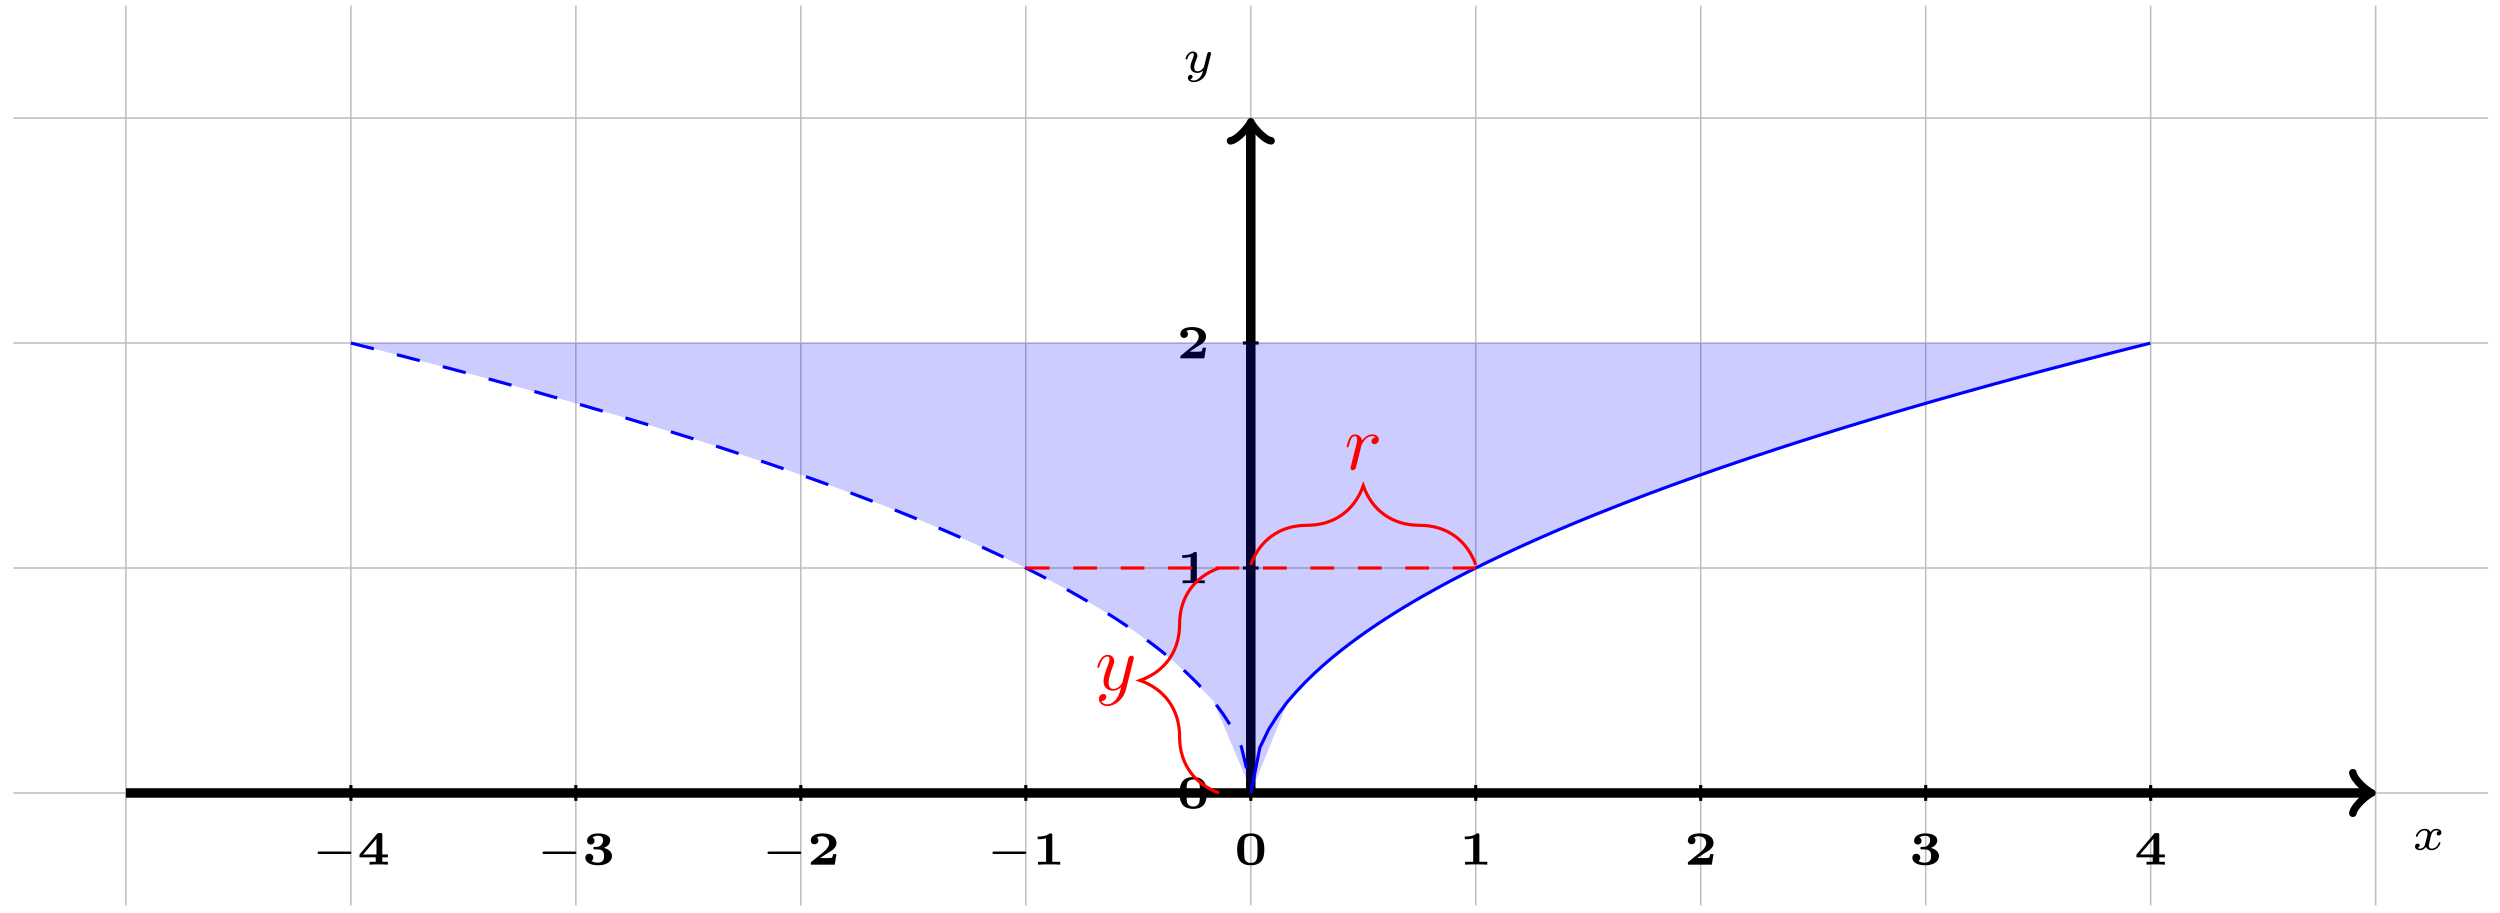 <?xml version="1.0" encoding="UTF-8"?>
<svg xmlns="http://www.w3.org/2000/svg" xmlns:xlink="http://www.w3.org/1999/xlink" width="315pt" height="115pt" viewBox="0 0 315 115" version="1.1">
<defs>
<g>
<symbol overflow="visible" id="glyph0-0">
<path style="stroke:none;" d=""/>
</symbol>
<symbol overflow="visible" id="glyph0-1">
<path style="stroke:none;" d="M 3.375 -2.359 C 3.156 -2.297 3.109 -2.125 3.109 -2.031 C 3.109 -1.844 3.266 -1.797 3.344 -1.797 C 3.531 -1.797 3.703 -1.938 3.703 -2.172 C 3.703 -2.5 3.344 -2.641 3.047 -2.641 C 2.641 -2.641 2.406 -2.328 2.344 -2.219 C 2.266 -2.375 2.031 -2.641 1.578 -2.641 C 0.891 -2.641 0.484 -1.922 0.484 -1.719 C 0.484 -1.688 0.516 -1.641 0.594 -1.641 C 0.688 -1.641 0.703 -1.672 0.719 -1.719 C 0.875 -2.203 1.281 -2.438 1.562 -2.438 C 1.859 -2.438 1.953 -2.25 1.953 -2.047 C 1.953 -1.984 1.953 -1.922 1.906 -1.734 C 1.766 -1.188 1.641 -0.641 1.609 -0.562 C 1.516 -0.344 1.297 -0.141 1.047 -0.141 C 1.016 -0.141 0.844 -0.141 0.703 -0.234 C 0.938 -0.312 0.969 -0.5 0.969 -0.547 C 0.969 -0.703 0.844 -0.781 0.719 -0.781 C 0.562 -0.781 0.375 -0.656 0.375 -0.406 C 0.375 -0.062 0.75 0.062 1.031 0.062 C 1.375 0.062 1.625 -0.172 1.734 -0.359 C 1.859 -0.109 2.141 0.062 2.484 0.062 C 3.188 0.062 3.578 -0.672 3.578 -0.859 C 3.578 -0.875 3.578 -0.953 3.469 -0.953 C 3.391 -0.953 3.375 -0.906 3.359 -0.844 C 3.188 -0.328 2.766 -0.141 2.5 -0.141 C 2.281 -0.141 2.125 -0.266 2.125 -0.516 C 2.125 -0.641 2.141 -0.766 2.203 -0.969 L 2.391 -1.75 C 2.453 -1.984 2.484 -2.094 2.609 -2.234 C 2.688 -2.328 2.844 -2.438 3.031 -2.438 C 3.062 -2.438 3.234 -2.438 3.375 -2.359 Z M 3.375 -2.359 "/>
</symbol>
<symbol overflow="visible" id="glyph0-2">
<path style="stroke:none;" d="M 3.562 -2.297 C 3.578 -2.344 3.578 -2.359 3.578 -2.375 C 3.578 -2.453 3.531 -2.578 3.375 -2.578 C 3.266 -2.578 3.172 -2.516 3.125 -2.422 C 3.094 -2.391 3.062 -2.203 3.031 -2.094 L 2.719 -0.844 C 2.672 -0.672 2.656 -0.578 2.406 -0.359 C 2.344 -0.297 2.156 -0.141 1.891 -0.141 C 1.453 -0.141 1.453 -0.531 1.453 -0.641 C 1.453 -0.891 1.531 -1.172 1.797 -1.828 C 1.844 -1.969 1.859 -2.016 1.859 -2.125 C 1.859 -2.453 1.562 -2.641 1.266 -2.641 C 0.656 -2.641 0.359 -1.844 0.359 -1.719 C 0.359 -1.688 0.391 -1.641 0.469 -1.641 C 0.562 -1.641 0.578 -1.672 0.594 -1.719 C 0.766 -2.297 1.078 -2.438 1.25 -2.438 C 1.359 -2.438 1.406 -2.359 1.406 -2.219 C 1.406 -2.094 1.328 -1.891 1.266 -1.734 C 1.047 -1.203 0.984 -0.938 0.984 -0.719 C 0.984 -0.156 1.406 0.062 1.875 0.062 C 1.953 0.062 2.234 0.062 2.562 -0.219 C 2.484 0.109 2.422 0.344 2.141 0.656 C 2.031 0.781 1.766 1.016 1.406 1.016 C 1.344 1.016 1.094 1.016 0.953 0.859 C 1.219 0.812 1.25 0.578 1.25 0.531 C 1.25 0.359 1.125 0.297 1 0.297 C 0.859 0.297 0.656 0.422 0.656 0.688 C 0.656 0.984 0.938 1.219 1.406 1.219 C 2.047 1.219 2.812 0.75 2.984 0 Z M 3.562 -2.297 "/>
</symbol>
<symbol overflow="visible" id="glyph1-0">
<path style="stroke:none;" d=""/>
</symbol>
<symbol overflow="visible" id="glyph1-1">
<path style="stroke:none;" d="M 4.766 -1.344 C 4.859 -1.344 5.016 -1.344 5.016 -1.5 C 5.016 -1.656 4.859 -1.656 4.766 -1.656 L 1 -1.656 C 0.891 -1.656 0.75 -1.656 0.75 -1.5 C 0.75 -1.344 0.891 -1.344 1 -1.344 Z M 4.766 -1.344 "/>
</symbol>
<symbol overflow="visible" id="glyph2-0">
<path style="stroke:none;" d=""/>
</symbol>
<symbol overflow="visible" id="glyph2-1">
<path style="stroke:none;" d="M 3.859 -0.922 L 3.859 -1.281 L 3.156 -1.281 L 3.156 -3.766 C 3.156 -3.938 3.125 -3.984 2.938 -3.984 L 2.719 -3.984 C 2.562 -3.984 2.562 -3.969 2.484 -3.875 L 0.281 -1.281 L 0.281 -0.922 L 2.328 -0.922 L 2.328 -0.359 L 1.547 -0.359 L 1.547 0 C 1.844 -0.031 2.422 -0.031 2.734 -0.031 C 3.078 -0.031 3.531 -0.031 3.859 0 L 3.859 -0.359 L 3.156 -0.359 L 3.156 -0.922 Z M 2.422 -3.266 L 2.422 -1.281 L 0.734 -1.281 Z M 2.422 -3.266 "/>
</symbol>
<symbol overflow="visible" id="glyph2-2">
<path style="stroke:none;" d="M 1.578 -2.234 C 1.453 -2.234 1.406 -2.203 1.406 -2.078 C 1.406 -1.922 1.484 -1.922 1.609 -1.922 L 1.953 -1.922 C 2.734 -1.922 2.75 -1.375 2.75 -1.078 C 2.75 -0.828 2.734 -0.25 1.969 -0.25 C 1.875 -0.25 1.469 -0.25 1.156 -0.453 C 1.266 -0.516 1.391 -0.672 1.391 -0.891 C 1.391 -1.172 1.172 -1.375 0.891 -1.375 C 0.609 -1.375 0.391 -1.203 0.391 -0.875 C 0.391 -0.297 0.984 0.078 2 0.078 C 3.297 0.078 3.75 -0.562 3.75 -1.078 C 3.75 -1.469 3.484 -1.922 2.719 -2.109 C 3.125 -2.25 3.531 -2.578 3.531 -3.078 C 3.531 -3.547 3.016 -3.938 2.016 -3.938 C 1.156 -3.938 0.609 -3.547 0.609 -3.016 C 0.609 -2.688 0.859 -2.531 1.078 -2.531 C 1.328 -2.531 1.547 -2.703 1.547 -3 C 1.547 -3.297 1.328 -3.422 1.281 -3.438 C 1.375 -3.5 1.625 -3.641 1.984 -3.641 C 2.516 -3.641 2.625 -3.359 2.625 -3.094 C 2.625 -2.609 2.281 -2.281 1.938 -2.25 Z M 1.578 -2.234 "/>
</symbol>
<symbol overflow="visible" id="glyph2-3">
<path style="stroke:none;" d="M 3.688 -1.328 L 3.266 -1.328 C 3.25 -1.25 3.203 -0.875 3.062 -0.859 C 2.938 -0.828 2.656 -0.828 2.453 -0.828 L 1.641 -0.828 C 1.688 -0.875 1.844 -0.969 1.891 -1.016 C 2.891 -1.688 2.781 -1.562 3.125 -1.797 C 3.453 -2.047 3.688 -2.328 3.688 -2.734 C 3.688 -3.484 3 -3.938 1.953 -3.938 C 1.016 -3.938 0.453 -3.609 0.453 -3.047 C 0.453 -2.688 0.734 -2.562 0.922 -2.562 C 1.156 -2.562 1.406 -2.719 1.406 -3.047 C 1.406 -3.188 1.359 -3.344 1.203 -3.438 C 1.453 -3.578 1.734 -3.578 1.797 -3.578 C 2.391 -3.578 2.766 -3.219 2.766 -2.734 C 2.766 -2.266 2.391 -1.859 2.016 -1.562 L 0.531 -0.359 C 0.453 -0.297 0.453 -0.266 0.453 -0.156 L 0.453 0 L 3.469 0 Z M 3.688 -1.328 "/>
</symbol>
<symbol overflow="visible" id="glyph2-4">
<path style="stroke:none;" d="M 2.531 -3.719 C 2.531 -3.906 2.5 -3.938 2.328 -3.938 L 2.219 -3.938 C 1.734 -3.547 0.969 -3.547 0.844 -3.547 L 0.688 -3.547 L 0.688 -3.203 L 0.844 -3.203 C 0.969 -3.203 1.344 -3.203 1.75 -3.328 L 1.75 -0.359 L 0.734 -0.359 L 0.734 0 C 1.047 -0.031 1.797 -0.031 2.141 -0.031 C 2.469 -0.031 3.234 -0.031 3.531 0 L 3.531 -0.359 L 2.531 -0.359 Z M 2.531 -3.719 "/>
</symbol>
<symbol overflow="visible" id="glyph2-5">
<path style="stroke:none;" d="M 3.781 -1.906 C 3.781 -2.766 3.625 -3.938 2.078 -3.938 C 0.516 -3.938 0.359 -2.75 0.359 -1.906 C 0.359 -1.047 0.516 0.078 2.078 0.078 C 3.625 0.078 3.781 -1.047 3.781 -1.906 Z M 2.078 -0.219 C 1.859 -0.219 1.375 -0.281 1.281 -0.828 C 1.234 -1.156 1.234 -1.578 1.234 -1.984 C 1.234 -2.359 1.234 -2.828 1.297 -3.109 C 1.406 -3.547 1.828 -3.625 2.078 -3.625 C 2.281 -3.625 2.766 -3.578 2.859 -3.062 C 2.922 -2.766 2.922 -2.375 2.922 -1.984 C 2.922 -1.609 2.922 -1.156 2.859 -0.828 C 2.75 -0.281 2.297 -0.219 2.078 -0.219 Z M 2.078 -0.219 "/>
</symbol>
<symbol overflow="visible" id="glyph3-0">
<path style="stroke:none;" d=""/>
</symbol>
<symbol overflow="visible" id="glyph3-1">
<path style="stroke:none;" d="M 4.844 -3.797 C 4.891 -3.938 4.891 -3.953 4.891 -4.031 C 4.891 -4.203 4.75 -4.297 4.594 -4.297 C 4.5 -4.297 4.344 -4.234 4.25 -4.094 C 4.234 -4.031 4.141 -3.734 4.109 -3.547 C 4.031 -3.297 3.969 -3.016 3.906 -2.75 L 3.453 -0.953 C 3.422 -0.812 2.984 -0.109 2.328 -0.109 C 1.828 -0.109 1.719 -0.547 1.719 -0.922 C 1.719 -1.375 1.891 -2 2.219 -2.875 C 2.375 -3.281 2.422 -3.391 2.422 -3.594 C 2.422 -4.031 2.109 -4.406 1.609 -4.406 C 0.656 -4.406 0.297 -2.953 0.297 -2.875 C 0.297 -2.766 0.391 -2.766 0.406 -2.766 C 0.516 -2.766 0.516 -2.797 0.562 -2.953 C 0.844 -3.891 1.234 -4.188 1.578 -4.188 C 1.656 -4.188 1.828 -4.188 1.828 -3.875 C 1.828 -3.625 1.719 -3.359 1.656 -3.172 C 1.25 -2.109 1.078 -1.547 1.078 -1.078 C 1.078 -0.188 1.703 0.109 2.297 0.109 C 2.688 0.109 3.016 -0.062 3.297 -0.344 C 3.172 0.172 3.047 0.672 2.656 1.203 C 2.391 1.531 2.016 1.828 1.562 1.828 C 1.422 1.828 0.969 1.797 0.797 1.406 C 0.953 1.406 1.094 1.406 1.219 1.281 C 1.328 1.203 1.422 1.062 1.422 0.875 C 1.422 0.562 1.156 0.531 1.062 0.531 C 0.828 0.531 0.5 0.688 0.5 1.172 C 0.5 1.672 0.938 2.047 1.562 2.047 C 2.578 2.047 3.609 1.141 3.891 0.016 Z M 4.844 -3.797 "/>
</symbol>
<symbol overflow="visible" id="glyph3-2">
<path style="stroke:none;" d="M 0.875 -0.594 C 0.844 -0.438 0.781 -0.203 0.781 -0.156 C 0.781 0.016 0.922 0.109 1.078 0.109 C 1.203 0.109 1.375 0.031 1.453 -0.172 C 1.469 -0.203 1.797 -1.562 1.844 -1.75 C 1.922 -2.078 2.109 -2.766 2.156 -3.047 C 2.203 -3.172 2.484 -3.641 2.719 -3.859 C 2.797 -3.922 3.094 -4.188 3.516 -4.188 C 3.781 -4.188 3.922 -4.062 3.938 -4.062 C 3.641 -4.016 3.422 -3.781 3.422 -3.516 C 3.422 -3.359 3.531 -3.172 3.797 -3.172 C 4.062 -3.172 4.344 -3.406 4.344 -3.766 C 4.344 -4.109 4.031 -4.406 3.516 -4.406 C 2.875 -4.406 2.438 -3.922 2.25 -3.641 C 2.156 -4.094 1.797 -4.406 1.328 -4.406 C 0.875 -4.406 0.688 -4.016 0.594 -3.844 C 0.422 -3.5 0.297 -2.906 0.297 -2.875 C 0.297 -2.766 0.391 -2.766 0.406 -2.766 C 0.516 -2.766 0.516 -2.781 0.578 -3 C 0.75 -3.703 0.953 -4.188 1.312 -4.188 C 1.469 -4.188 1.609 -4.109 1.609 -3.734 C 1.609 -3.516 1.578 -3.406 1.453 -2.891 Z M 0.875 -0.594 "/>
</symbol>
</g>
</defs>
<g id="surface1">
<path style="fill:none;stroke-width:0.199;stroke-linecap:butt;stroke-linejoin:miter;stroke:rgb(75%,75%,75%);stroke-opacity:1;stroke-miterlimit:10;" d="M -155.906 -0 L 155.907 -0 M -155.906 28.347 L 155.907 28.347 M -155.906 56.694 L 155.907 56.694 M -155.906 85.041 L 155.907 85.041 M -141.734 -14.172 L -141.734 99.212 M -113.386 -14.172 L -113.386 99.212 M -85.042 -14.172 L -85.042 99.212 M -56.695 -14.172 L -56.695 99.212 M -28.347 -14.172 L -28.347 99.212 M 0.001 -14.172 L 0.001 99.212 M 28.348 -14.172 L 28.348 99.212 M 56.692 -14.172 L 56.692 99.212 M 85.04 -14.172 L 85.04 99.212 M 113.387 -14.172 L 113.387 99.212 M 141.735 -14.172 L 141.735 99.212 " transform="matrix(1,0,0,-1,157.597,99.914)"/>
<path style="fill:none;stroke-width:1.196;stroke-linecap:butt;stroke-linejoin:miter;stroke:rgb(0%,0%,0%);stroke-opacity:1;stroke-miterlimit:10;" d="M -141.734 -0 L 140.778 -0 " transform="matrix(1,0,0,-1,157.597,99.914)"/>
<path style="fill:none;stroke-width:0.956;stroke-linecap:round;stroke-linejoin:round;stroke:rgb(0%,0%,0%);stroke-opacity:1;stroke-miterlimit:10;" d="M -1.914 2.55 C -1.754 1.593 0 0.16 0.477 -0 C 0 -0.161 -1.754 -1.594 -1.914 -2.551 " transform="matrix(1,0,0,-1,298.375,99.914)"/>
<g style="fill:rgb(0%,0%,0%);fill-opacity:1;">
  <use xlink:href="#glyph0-1" x="303.913" y="107.07"/>
</g>
<path style="fill:none;stroke-width:1.196;stroke-linecap:butt;stroke-linejoin:miter;stroke:rgb(0%,0%,0%);stroke-opacity:1;stroke-miterlimit:10;" d="M 0.001 -0 L 0.001 84.084 " transform="matrix(1,0,0,-1,157.597,99.914)"/>
<path style="fill:none;stroke-width:0.956;stroke-linecap:round;stroke-linejoin:round;stroke:rgb(0%,0%,0%);stroke-opacity:1;stroke-miterlimit:10;" d="M -1.914 2.55 C -1.754 1.593 -0 0.16 0.476 -0.001 C -0 -0.161 -1.754 -1.594 -1.914 -2.551 " transform="matrix(0,-1,-1,0,157.597,15.828)"/>
<g style="fill:rgb(0%,0%,0%);fill-opacity:1;">
  <use xlink:href="#glyph0-2" x="149.016" y="9.127"/>
</g>
<path style="fill:none;stroke-width:0.399;stroke-linecap:butt;stroke-linejoin:miter;stroke:rgb(0%,0%,0%);stroke-opacity:1;stroke-miterlimit:10;" d="M -113.386 0.996 L -113.386 -0.996 " transform="matrix(1,0,0,-1,157.597,99.914)"/>
<g style="fill:rgb(0%,0%,0%);fill-opacity:1;">
  <use xlink:href="#glyph1-1" x="39.259" y="108.946"/>
</g>
<g style="fill:rgb(0%,0%,0%);fill-opacity:1;">
  <use xlink:href="#glyph2-1" x="45.015" y="108.946"/>
</g>
<path style="fill:none;stroke-width:0.399;stroke-linecap:butt;stroke-linejoin:miter;stroke:rgb(0%,0%,0%);stroke-opacity:1;stroke-miterlimit:10;" d="M -85.042 0.996 L -85.042 -0.996 " transform="matrix(1,0,0,-1,157.597,99.914)"/>
<g style="fill:rgb(0%,0%,0%);fill-opacity:1;">
  <use xlink:href="#glyph1-1" x="67.606" y="108.946"/>
</g>
<g style="fill:rgb(0%,0%,0%);fill-opacity:1;">
  <use xlink:href="#glyph2-2" x="73.362" y="108.946"/>
</g>
<path style="fill:none;stroke-width:0.399;stroke-linecap:butt;stroke-linejoin:miter;stroke:rgb(0%,0%,0%);stroke-opacity:1;stroke-miterlimit:10;" d="M -56.695 0.996 L -56.695 -0.996 " transform="matrix(1,0,0,-1,157.597,99.914)"/>
<g style="fill:rgb(0%,0%,0%);fill-opacity:1;">
  <use xlink:href="#glyph1-1" x="95.952" y="108.946"/>
</g>
<g style="fill:rgb(0%,0%,0%);fill-opacity:1;">
  <use xlink:href="#glyph2-3" x="101.708" y="108.946"/>
</g>
<path style="fill:none;stroke-width:0.399;stroke-linecap:butt;stroke-linejoin:miter;stroke:rgb(0%,0%,0%);stroke-opacity:1;stroke-miterlimit:10;" d="M -28.347 0.996 L -28.347 -0.996 " transform="matrix(1,0,0,-1,157.597,99.914)"/>
<g style="fill:rgb(0%,0%,0%);fill-opacity:1;">
  <use xlink:href="#glyph1-1" x="124.299" y="108.946"/>
</g>
<g style="fill:rgb(0%,0%,0%);fill-opacity:1;">
  <use xlink:href="#glyph2-4" x="130.055" y="108.946"/>
</g>
<path style="fill:none;stroke-width:0.399;stroke-linecap:butt;stroke-linejoin:miter;stroke:rgb(0%,0%,0%);stroke-opacity:1;stroke-miterlimit:10;" d="M 0.001 0.996 L 0.001 -0.996 " transform="matrix(1,0,0,-1,157.597,99.914)"/>
<g style="fill:rgb(0%,0%,0%);fill-opacity:1;">
  <use xlink:href="#glyph2-5" x="155.524" y="108.946"/>
</g>
<path style="fill:none;stroke-width:0.399;stroke-linecap:butt;stroke-linejoin:miter;stroke:rgb(0%,0%,0%);stroke-opacity:1;stroke-miterlimit:10;" d="M 28.348 0.996 L 28.348 -0.996 " transform="matrix(1,0,0,-1,157.597,99.914)"/>
<g style="fill:rgb(0%,0%,0%);fill-opacity:1;">
  <use xlink:href="#glyph2-4" x="183.871" y="108.946"/>
</g>
<path style="fill:none;stroke-width:0.399;stroke-linecap:butt;stroke-linejoin:miter;stroke:rgb(0%,0%,0%);stroke-opacity:1;stroke-miterlimit:10;" d="M 56.692 0.996 L 56.692 -0.996 " transform="matrix(1,0,0,-1,157.597,99.914)"/>
<g style="fill:rgb(0%,0%,0%);fill-opacity:1;">
  <use xlink:href="#glyph2-3" x="212.218" y="108.946"/>
</g>
<path style="fill:none;stroke-width:0.399;stroke-linecap:butt;stroke-linejoin:miter;stroke:rgb(0%,0%,0%);stroke-opacity:1;stroke-miterlimit:10;" d="M 85.04 0.996 L 85.04 -0.996 " transform="matrix(1,0,0,-1,157.597,99.914)"/>
<g style="fill:rgb(0%,0%,0%);fill-opacity:1;">
  <use xlink:href="#glyph2-2" x="240.565" y="108.946"/>
</g>
<path style="fill:none;stroke-width:0.399;stroke-linecap:butt;stroke-linejoin:miter;stroke:rgb(0%,0%,0%);stroke-opacity:1;stroke-miterlimit:10;" d="M 113.387 0.996 L 113.387 -0.996 " transform="matrix(1,0,0,-1,157.597,99.914)"/>
<g style="fill:rgb(0%,0%,0%);fill-opacity:1;">
  <use xlink:href="#glyph2-1" x="268.911" y="108.946"/>
</g>
<path style="fill:none;stroke-width:0.399;stroke-linecap:butt;stroke-linejoin:miter;stroke:rgb(0%,0%,0%);stroke-opacity:1;stroke-miterlimit:10;" d="M 0.997 -0 L -0.995 -0 " transform="matrix(1,0,0,-1,157.597,99.914)"/>
<g style="fill:rgb(0%,0%,0%);fill-opacity:1;">
  <use xlink:href="#glyph2-5" x="148.271" y="101.84"/>
</g>
<path style="fill:none;stroke-width:0.399;stroke-linecap:butt;stroke-linejoin:miter;stroke:rgb(0%,0%,0%);stroke-opacity:1;stroke-miterlimit:10;" d="M 0.997 28.347 L -0.995 28.347 " transform="matrix(1,0,0,-1,157.597,99.914)"/>
<g style="fill:rgb(0%,0%,0%);fill-opacity:1;">
  <use xlink:href="#glyph2-4" x="148.271" y="73.492"/>
</g>
<path style="fill:none;stroke-width:0.399;stroke-linecap:butt;stroke-linejoin:miter;stroke:rgb(0%,0%,0%);stroke-opacity:1;stroke-miterlimit:10;" d="M 0.997 56.694 L -0.995 56.694 " transform="matrix(1,0,0,-1,157.597,99.914)"/>
<g style="fill:rgb(0%,0%,0%);fill-opacity:1;">
  <use xlink:href="#glyph2-3" x="148.271" y="45.146"/>
</g>
<path style="fill:none;stroke-width:0.399;stroke-linecap:butt;stroke-linejoin:miter;stroke:rgb(0%,0%,100%);stroke-opacity:1;stroke-miterlimit:10;" d="M 0.001 -0 L 1.145 5.714 L 2.29 8.085 L 3.434 9.871 L 4.579 11.437 L 5.723 12.749 L 6.868 13.96 L 8.016 15.074 L 9.161 16.117 L 10.305 17.093 L 11.45 18.019 L 12.594 18.898 L 13.739 19.738 L 14.883 20.546 L 16.028 21.32 L 17.173 22.07 L 18.317 22.792 L 19.465 23.495 L 20.61 24.175 L 21.755 24.839 L 22.899 25.48 L 24.044 26.112 L 25.188 26.726 L 26.333 27.323 L 27.477 27.913 L 28.622 28.483 L 29.766 29.05 L 30.915 29.601 L 32.059 30.144 L 33.204 30.679 L 34.348 31.202 L 35.493 31.718 L 36.637 32.226 L 37.782 32.726 L 38.926 33.218 L 40.071 33.702 L 41.215 34.179 L 42.364 34.651 L 43.508 35.116 L 44.653 35.573 L 45.798 36.026 L 46.942 36.475 L 48.087 36.917 L 49.231 37.354 L 50.376 37.788 L 51.52 38.21 L 52.665 38.636 L 53.813 39.054 L 56.102 39.874 L 57.247 40.28 L 58.391 40.682 L 59.536 41.081 L 61.825 41.862 L 62.969 42.249 L 64.118 42.628 L 66.407 43.385 L 68.696 44.128 L 70.985 44.854 L 73.274 45.573 L 74.419 45.928 L 75.567 46.28 L 77.856 46.975 L 80.145 47.663 L 81.29 48.003 L 82.434 48.339 L 85.868 49.335 L 87.016 49.663 L 89.305 50.311 L 91.594 50.952 L 93.883 51.585 L 96.173 52.21 L 97.317 52.518 L 98.466 52.827 L 99.61 53.135 L 100.755 53.44 L 101.899 53.737 L 103.044 54.038 L 104.188 54.342 L 105.333 54.635 L 107.622 55.229 L 108.766 55.522 L 109.915 55.811 L 111.059 56.104 L 112.204 56.389 L 113.348 56.678 " transform="matrix(1,0,0,-1,157.597,99.914)"/>
<path style="fill:none;stroke-width:0.399;stroke-linecap:butt;stroke-linejoin:miter;stroke:rgb(0%,0%,100%);stroke-opacity:1;stroke-dasharray:2.989,2.989;stroke-miterlimit:10;" d="M -113.386 56.69 L -108.808 55.534 L -107.663 55.241 L -105.374 54.647 L -104.226 54.35 L -99.648 53.147 L -96.214 52.221 L -95.07 51.909 L -93.925 51.592 L -92.777 51.28 L -91.632 50.963 L -89.343 50.323 L -88.199 49.995 L -87.054 49.674 L -84.765 49.018 L -82.476 48.346 L -81.327 48.01 L -79.038 47.331 L -77.894 46.987 L -75.605 46.292 L -74.46 45.94 L -72.171 45.229 L -71.027 44.87 L -69.878 44.507 L -68.734 44.139 L -66.445 43.397 L -65.3 43.022 L -64.156 42.643 L -63.011 42.261 L -60.722 41.487 L -59.577 41.093 L -58.429 40.698 L -57.285 40.296 L -56.14 39.889 L -53.851 39.069 L -51.562 38.225 L -50.417 37.8 L -49.273 37.37 L -48.128 36.932 L -46.98 36.491 L -44.691 35.593 L -43.546 35.132 L -42.402 34.667 L -41.257 34.198 L -40.113 33.718 L -38.968 33.233 L -37.824 32.741 L -36.675 32.241 L -35.531 31.737 L -34.386 31.222 L -33.242 30.694 L -32.097 30.163 L -30.952 29.62 L -29.808 29.065 L -28.663 28.503 L -27.519 27.933 L -26.374 27.347 L -25.226 26.745 L -24.081 26.132 L -22.937 25.503 L -21.792 24.859 L -20.648 24.198 L -19.503 23.515 L -18.359 22.816 L -17.214 22.093 L -16.07 21.347 L -14.925 20.573 L -13.777 19.765 L -12.632 18.925 L -11.488 18.05 L -10.343 17.124 L -9.199 16.152 L -8.054 15.113 L -6.91 13.999 L -5.765 12.788 L -4.62 11.484 L -3.476 9.925 L -2.327 8.152 L -1.183 5.808 L -0.038 1.058 " transform="matrix(1,0,0,-1,157.597,99.914)"/>
<path style=" stroke:none;fill-rule:nonzero;fill:rgb(0%,0%,100%);fill-opacity:0.2;" d="M 157.598 99.914 L 162.32 88.305 L 167.047 83.543 L 171.77 79.867 L 176.492 76.762 L 181.219 74.031 L 185.941 71.562 L 190.668 69.297 L 195.391 67.184 L 200.113 65.199 L 204.84 63.32 L 209.562 61.535 L 214.289 59.832 L 219.012 58.191 L 223.734 56.617 L 228.461 55.098 L 233.184 53.625 L 237.906 52.203 L 242.633 50.82 L 247.355 49.477 L 252.082 48.164 L 256.805 46.887 L 261.527 45.637 L 266.254 44.422 L 270.977 43.23 L 157.598 43.219 Z M 157.598 99.914 "/>
<path style=" stroke:none;fill-rule:nonzero;fill:rgb(0%,0%,100%);fill-opacity:0.2;" d="M 44.211 43.219 L 44.211 43.223 L 48.934 44.414 L 53.656 45.637 L 58.383 46.887 L 63.105 48.164 L 67.832 49.473 L 72.555 50.816 L 77.277 52.199 L 82.004 53.625 L 86.727 55.094 L 91.453 56.613 L 96.176 58.188 L 100.898 59.824 L 105.625 61.535 L 110.348 63.316 L 115.074 65.195 L 119.797 67.18 L 124.52 69.293 L 129.246 71.562 L 133.969 74.027 L 138.695 76.762 L 143.418 79.863 L 148.141 83.539 L 152.867 88.297 L 157.59 99.473 L 157.598 43.219 Z M 44.211 43.219 "/>
<path style="fill:none;stroke-width:0.399;stroke-linecap:butt;stroke-linejoin:miter;stroke:rgb(100%,0%,0%);stroke-opacity:1;stroke-dasharray:2.989,2.989;stroke-miterlimit:10;" d="M -28.347 28.347 L 28.348 28.347 " transform="matrix(1,0,0,-1,157.597,99.914)"/>
<path style="fill:none;stroke-width:0.399;stroke-linecap:butt;stroke-linejoin:miter;stroke:rgb(100%,0%,0%);stroke-opacity:1;stroke-miterlimit:10;" d="M -3.984 -0 C -6.972 1.062 -8.968 3.543 -8.968 7.085 C -8.968 10.628 -10.96 13.109 -13.949 14.175 C -10.96 15.238 -8.968 17.718 -8.968 21.261 C -8.968 24.804 -6.972 27.284 -3.984 28.347 " transform="matrix(1,0,0,-1,157.597,99.914)"/>
<g style="fill:rgb(100%,0%,0%);fill-opacity:1;">
  <use xlink:href="#glyph3-1" x="137.968" y="86.916"/>
</g>
<path style="fill:none;stroke-width:0.399;stroke-linecap:butt;stroke-linejoin:miter;stroke:rgb(100%,0%,0%);stroke-opacity:1;stroke-miterlimit:10;" d="M 0.001 28.745 C 1.063 31.733 3.544 33.726 7.087 33.726 C 10.63 33.726 13.11 35.718 14.173 38.71 C 15.235 35.718 17.715 33.726 21.258 33.726 C 24.805 33.726 27.282 31.733 28.348 28.745 " transform="matrix(1,0,0,-1,157.597,99.914)"/>
<g style="fill:rgb(100%,0%,0%);fill-opacity:1;">
  <use xlink:href="#glyph3-2" x="169.385" y="59.139"/>
</g>
</g>
</svg>
